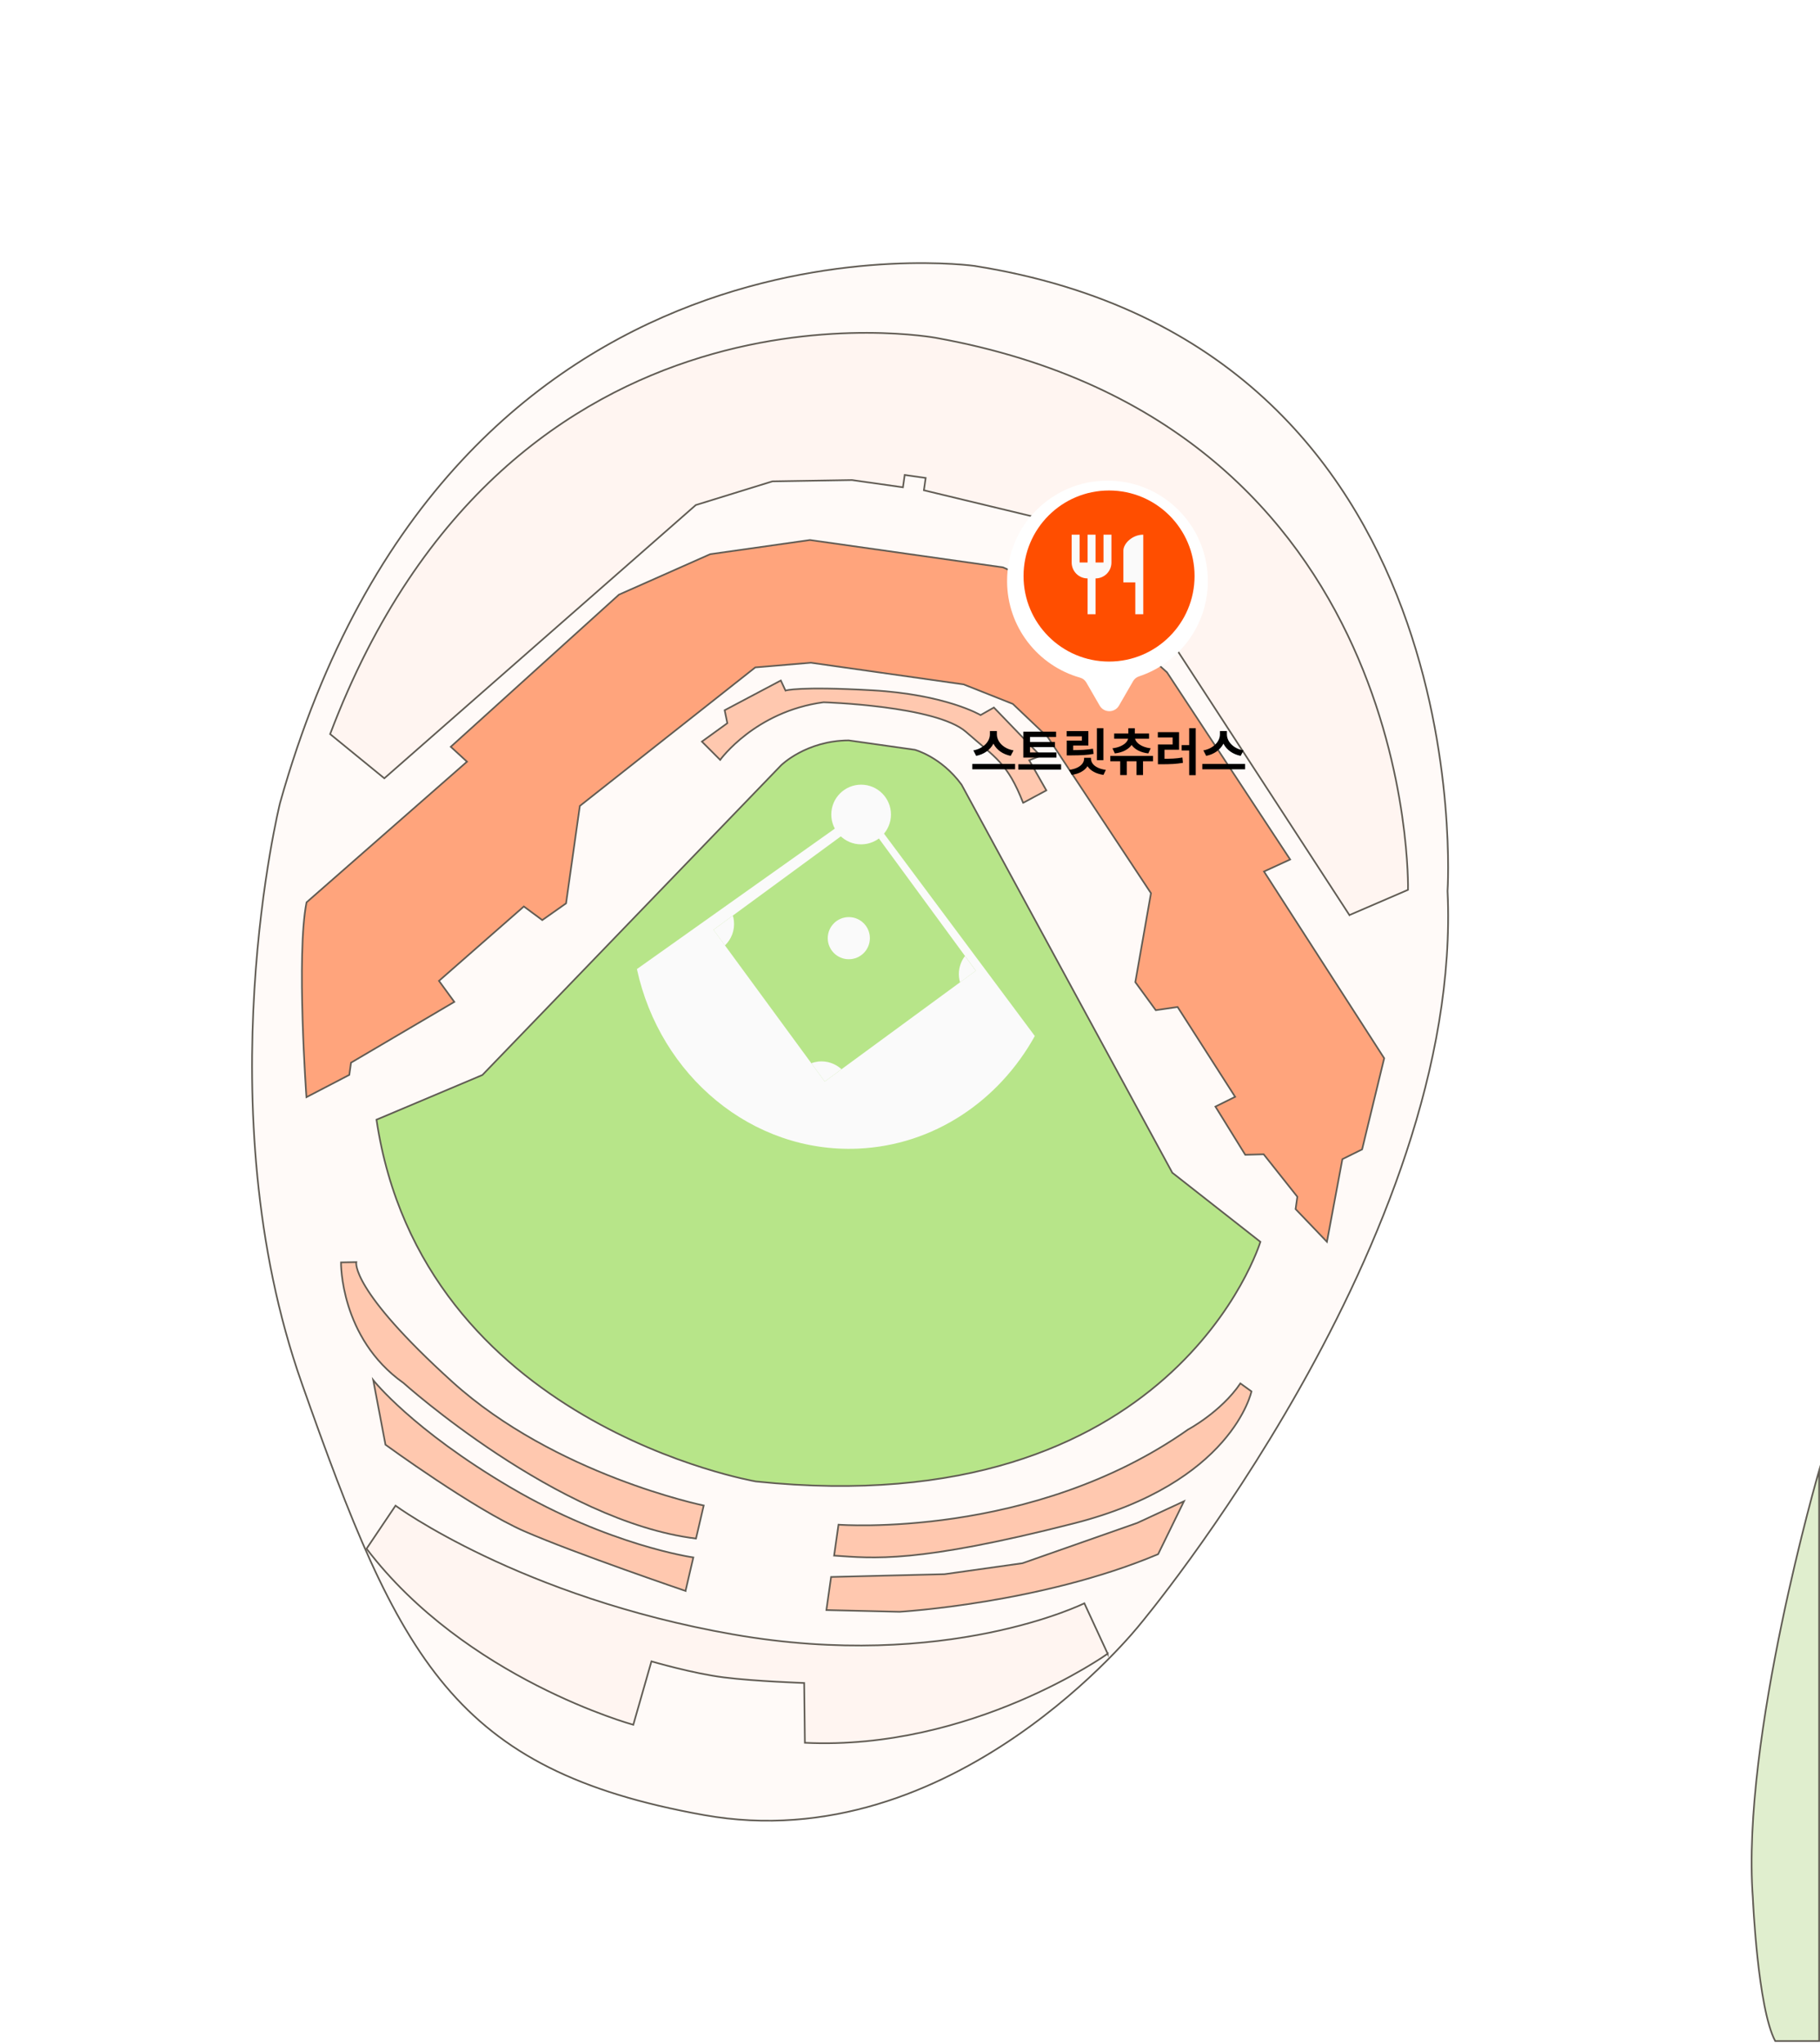 <svg width="553" height="621" viewBox="0 0 553 621" fill="none" xmlns="http://www.w3.org/2000/svg">
<g clip-path="url(#clip0_1117_2006)">
<path d="M296.231 80.79C296.231 80.79 137.402 58.212 85.099 243.875C85.099 243.875 62.104 336.269 91.712 420.238C121.319 504.206 137.818 537.695 213.83 551.347C289.832 564.999 346.358 493.466 346.358 493.466C346.358 493.466 444.778 376.253 439.83 270.656C439.83 270.656 450.879 105.331 296.231 80.801V80.79Z" fill="#FFFAF8" stroke="#605B53" stroke-width="0.5" stroke-miterlimit="10"/>
<path d="M356.234 356.266L382.961 377.235C382.961 377.235 356.853 463.272 229.7 450.026C229.7 450.026 128.187 432.78 114.396 340.13L146.574 326.553L237.315 232.495C237.315 232.495 244.877 224.976 257.878 224.912L277.961 227.759C277.961 227.759 285.949 229.85 292.167 238.361L356.213 356.266H356.234Z" fill="#B7E589" stroke="#605B53" stroke-width="0.5" stroke-miterlimit="10"/>
<path d="M310.896 243.874L317.924 240.099L312.719 230.948L316.154 229.615L301.99 214.929L297.948 217.222C297.948 217.222 287.421 210.961 264.992 209.692C242.573 208.423 238.67 209.777 238.67 209.777L237.251 206.716L220.186 215.75L220.997 219.685L213.265 225.274L218.821 230.831C218.821 230.831 229.412 216.102 250.231 213.329C250.231 213.329 284.424 214.353 293.511 222.32C302.587 230.287 306.096 231.737 310.874 243.874H310.896Z" fill="#FFC8AF" stroke="#605B53" stroke-width="0.5" stroke-miterlimit="10"/>
<path d="M175.648 248.578L171.99 274.42L164.769 279.497L159.17 275.359L133.381 297.959L138.042 304.347L106.654 322.809L106.131 326.521L93.109 333.293C93.109 333.293 89.973 289.896 93.141 274.111L141.892 231.375L136.965 226.853L188.063 180.64L215.793 168.343L246.104 164.044L304.763 172.353L333.176 184.97L354.581 204.232L392.006 261.089L384.06 264.736L420.579 321.465L413.87 349.153L407.876 352.118L403.183 377.224L393.659 367.284L394.193 363.54L383.954 350.635L378.365 350.795L369.3 336.152L375.293 333.187L357.813 305.894L351.179 306.865L344.961 298.343L349.718 271.327L318.372 223.931L307.739 213.83L292.797 207.9L246.392 201.32L229.487 202.738L176.181 244.824L175.648 248.568V248.578Z" fill="#FFA47C" stroke="#605B53" stroke-width="0.5" stroke-miterlimit="10"/>
<path d="M410.03 277.972L427.82 270.303C427.82 270.303 431.052 129.104 284.467 102.644C284.467 102.644 155.074 78.359 100.308 222.992L116.775 236.43L211.409 153.422L234.702 146.222L258.891 145.828L274.356 148.025L274.889 144.281L281.256 145.188L280.723 148.931L319.321 158.221L345.046 178.091L410.02 277.983L410.03 277.972Z" fill="#FFF5F1" stroke="#605B53" stroke-width="0.5" stroke-miterlimit="10"/>
<path d="M336.568 502.35C336.568 502.35 295.261 531.818 244.558 529.408L244.344 511.245C244.344 511.245 229.562 510.744 219.984 509.549C210.407 508.344 197.939 504.675 197.939 504.675L192.425 523.937C192.425 523.937 141.519 510.04 111.379 470.45L120.178 457.374C120.178 457.374 158.008 485.147 222.768 496.484C287.528 507.821 329.475 487.034 329.475 487.034L336.568 502.361V502.35Z" fill="#FFF5F1" stroke="#605B53" stroke-width="0.5" stroke-miterlimit="10"/>
<path d="M351.893 472.114L359.743 456.041L345.547 462.622L310.661 474.865L286.984 478.193L252.524 479.036L251.095 489.093L273.3 489.616C273.3 489.616 316.356 487.12 351.893 472.114Z" fill="#FFC8AF" stroke="#605B53" stroke-width="0.5" stroke-miterlimit="10"/>
<path d="M253.441 472.551L254.775 463.155C254.775 463.155 313.541 467.634 360.97 434.262C360.97 434.262 371.006 428.908 376.883 420.237L380.253 422.669C380.253 422.669 374.451 450.484 326.307 462.76C278.153 475.025 265.397 473.351 253.452 472.551H253.441Z" fill="#FFC8AF" stroke="#605B53" stroke-width="0.5" stroke-miterlimit="10"/>
<path d="M208.295 483.27L210.663 473.106C210.663 473.106 185.183 469.501 155.192 451.882C125.201 434.262 113.405 419.235 113.405 419.235L117.127 438.859C117.127 438.859 144.047 458.483 159.352 465.16C174.646 471.837 208.295 483.28 208.295 483.28V483.27Z" fill="#FFC8AF" stroke="#605B53" stroke-width="0.5" stroke-miterlimit="10"/>
<path d="M211.473 467.367L213.819 457.331C213.819 457.331 168.715 448.074 137.455 419.779C106.195 391.483 108.264 383.399 108.264 383.399L103.614 383.484C103.614 383.484 103.241 406.425 122.598 420.109C122.598 420.109 169.494 462.248 211.462 467.367H211.473Z" fill="#FFC8AF" stroke="#605B53" stroke-width="0.5" stroke-miterlimit="10"/>
<path d="M552.733 446.677C552.733 446.677 528.982 528.288 532.597 576.506C532.597 576.506 534.048 609.964 539.391 620.011H552.733V446.677Z" fill="#E0EECE" stroke="#605B53" stroke-width="0.5" stroke-miterlimit="10"/>
<path d="M193.523 294.375C200.541 326.766 228.453 350.336 260.726 348.918C283.795 347.905 303.526 334.36 314.426 314.714L262.688 245.304L193.523 294.375Z" fill="#FAFAFA"/>
<path d="M262.697 248.777L216.793 282.435L250.596 328.537L296.5 294.879L262.697 248.777Z" fill="#B7E589"/>
<path d="M261.65 256.492C266.656 256.492 270.715 252.433 270.715 247.426C270.715 242.42 266.656 238.361 261.65 238.361C256.643 238.361 252.584 242.42 252.584 247.426C252.584 252.433 256.643 256.492 261.65 256.492Z" fill="#FAFAFA"/>
<path d="M222.991 279.689C222.927 279.145 222.821 278.633 222.671 278.132L216.784 282.451L220.272 287.197C222.224 285.32 223.311 282.59 222.991 279.689Z" fill="#FAFAFA"/>
<path d="M248.599 322.479C247.863 322.564 247.17 322.735 246.509 322.969L250.594 328.536L255.692 324.793C253.836 323.097 251.298 322.18 248.599 322.468V322.479Z" fill="#FAFAFA"/>
<path d="M291.708 298.407L296.497 294.898L293.201 290.408C291.847 292.189 291.132 294.482 291.399 296.882C291.452 297.404 291.57 297.916 291.708 298.407Z" fill="#FAFAFA"/>
<path d="M257.91 291.389C261.444 291.389 264.309 288.524 264.309 284.99C264.309 281.455 261.444 278.59 257.91 278.59C254.376 278.59 251.511 281.455 251.511 284.99C251.511 288.524 254.376 291.389 257.91 291.389Z" fill="#FAFAFA"/>
</g>
<g filter="url(#filter0_d_1117_2006)">
<path fill-rule="evenodd" clip-rule="evenodd" d="M345.312 205.873C345.701 205.2 346.338 204.71 347.077 204.466C359.23 200.45 368 188.999 368 175.5C368 158.655 354.345 145 337.5 145C320.655 145 307 158.655 307 175.5C307 189.454 316.37 201.219 329.162 204.846C329.956 205.071 330.646 205.577 331.059 206.292L335.13 213.343C336.434 215.602 339.695 215.602 341 213.343L345.312 205.873Z" fill="white"/>
</g>
<circle cx="336.981" cy="174.981" r="25.982" fill="#FF4E00"/>
<path d="M341.333 167.25V176.917H344.958V186.583H347.375V162.417C344.04 162.417 341.333 165.123 341.333 167.25ZM335.292 170.875H332.875V162.417H330.458V170.875H328.042V162.417H325.625V170.875C325.625 173.545 327.788 175.708 330.458 175.708V186.583H332.875V175.708C335.545 175.708 337.708 173.545 337.708 170.875V162.417H335.292V170.875Z" fill="#FAFAFA"/>
<path d="M302.531 223.086C302.531 224.117 302.289 225.083 301.805 225.984C301.32 226.885 300.63 227.656 299.734 228.297C298.844 228.932 297.799 229.37 296.602 229.609L295.75 227.953C296.771 227.76 297.661 227.414 298.422 226.914C299.188 226.414 299.771 225.828 300.172 225.156C300.578 224.484 300.781 223.794 300.781 223.086V222.07H302.531V223.086ZM302.898 223.086C302.898 223.799 303.099 224.495 303.5 225.172C303.906 225.849 304.492 226.438 305.258 226.938C306.029 227.432 306.93 227.771 307.961 227.953L307.086 229.609C305.898 229.37 304.857 228.935 303.961 228.305C303.07 227.674 302.385 226.909 301.906 226.008C301.427 225.107 301.188 224.133 301.188 223.086V222.07H302.898V223.086ZM308.43 233.695H295.43V232.062H308.43V233.695ZM320.994 230.141H310.931V228.57H320.994V230.141ZM322.408 233.781H309.408V232.164H322.408V233.781ZM320.884 223.883H312.962V228.992H310.931V222.258H320.884V223.883ZM320.548 226.938H312.369V225.383H320.548V226.938ZM335.261 230.922H333.284V221.203H335.261V230.922ZM325.378 227.875C326.935 227.865 328.204 227.831 329.183 227.773C330.162 227.716 331.131 227.604 332.089 227.438L332.292 229.008C331.323 229.185 330.339 229.305 329.339 229.367C328.339 229.43 327.019 229.464 325.378 229.469H324.128V227.875H325.378ZM330.698 226.461H326.089V228.594H324.128V224.969H328.73V223.688H324.112V222.086H330.698V226.461ZM331.097 230.453C331.097 231.286 330.881 232.047 330.448 232.734C330.021 233.422 329.396 233.995 328.573 234.453C327.751 234.917 326.766 235.229 325.62 235.391L324.862 233.867C325.842 233.737 326.672 233.503 327.355 233.164C328.042 232.826 328.555 232.419 328.894 231.945C329.232 231.471 329.402 230.974 329.402 230.453V230.195H331.097V230.453ZM331.487 230.453C331.487 230.974 331.652 231.471 331.98 231.945C332.313 232.414 332.823 232.82 333.511 233.164C334.198 233.503 335.029 233.737 336.003 233.867L335.284 235.391C334.133 235.219 333.144 234.904 332.316 234.445C331.493 233.992 330.865 233.424 330.433 232.742C330.001 232.055 329.784 231.292 329.784 230.453V230.195H331.487V230.453ZM350.333 231.258H337.364V229.641H350.333V231.258ZM342.364 235.438H340.364V230.242H342.364V235.438ZM347.302 235.438H345.325V230.242H347.302V235.438ZM344.583 223.992C344.583 224.784 344.351 225.526 343.888 226.219C343.429 226.906 342.757 227.484 341.872 227.953C340.992 228.422 339.947 228.727 338.739 228.867L338.013 227.312C339.033 227.188 339.906 226.951 340.63 226.602C341.359 226.253 341.908 225.846 342.278 225.383C342.648 224.919 342.833 224.456 342.833 223.992V223.648H344.583V223.992ZM344.833 223.992C344.833 224.456 345.015 224.917 345.38 225.375C345.749 225.833 346.296 226.24 347.02 226.594C347.744 226.948 348.614 227.188 349.63 227.312L348.911 228.867C347.708 228.727 346.664 228.422 345.778 227.953C344.898 227.479 344.226 226.896 343.763 226.203C343.304 225.51 343.075 224.773 343.075 223.992V223.648H344.833V223.992ZM349.138 224.398H338.536V222.82H349.138V224.398ZM344.809 223.391H342.833V221.234H344.809V223.391ZM363.311 235.477H361.334V221.203H363.311V235.477ZM361.741 227.969H359.045V226.344H361.741V227.969ZM353.006 230.508C354.376 230.508 355.524 230.484 356.452 230.438C357.384 230.385 358.324 230.276 359.272 230.109L359.428 231.734C358.449 231.896 357.465 232.008 356.475 232.07C355.491 232.128 354.334 232.159 353.006 232.164H351.834V230.508H353.006ZM358.248 227.742H353.827V231.031H351.834V226.156H356.295V224.016H351.803V222.406H358.248V227.742ZM372.422 223.086C372.422 224.117 372.18 225.083 371.695 225.984C371.211 226.885 370.521 227.656 369.625 228.297C368.734 228.932 367.69 229.37 366.492 229.609L365.641 227.953C366.661 227.76 367.552 227.414 368.312 226.914C369.078 226.414 369.661 225.828 370.062 225.156C370.469 224.484 370.672 223.794 370.672 223.086V222.07H372.422V223.086ZM372.789 223.086C372.789 223.799 372.99 224.495 373.391 225.172C373.797 225.849 374.383 226.438 375.148 226.938C375.919 227.432 376.82 227.771 377.852 227.953L376.977 229.609C375.789 229.37 374.747 228.935 373.852 228.305C372.961 227.674 372.276 226.909 371.797 226.008C371.318 225.107 371.078 224.133 371.078 223.086V222.07H372.789V223.086ZM378.32 233.695H365.32V232.062H378.32V233.695Z" fill="black"/>
<defs>
<filter id="filter0_d_1117_2006" x="302" y="142" width="69" height="78.037" filterUnits="userSpaceOnUse" color-interpolation-filters="sRGB">
<feFlood flood-opacity="0" result="BackgroundImageFix"/>
<feColorMatrix in="SourceAlpha" type="matrix" values="0 0 0 0 0 0 0 0 0 0 0 0 0 0 0 0 0 0 127 0" result="hardAlpha"/>
<feOffset dx="-1" dy="1"/>
<feGaussianBlur stdDeviation="2"/>
<feComposite in2="hardAlpha" operator="out"/>
<feColorMatrix type="matrix" values="0 0 0 0 0 0 0 0 0 0 0 0 0 0 0 0 0 0 0.25 0"/>
<feBlend mode="normal" in2="BackgroundImageFix" result="effect1_dropShadow_1117_2006"/>
<feBlend mode="normal" in="SourceGraphic" in2="effect1_dropShadow_1117_2006" result="shape"/>
</filter>
<clipPath id="clip0_1117_2006">
<rect width="553" height="620.565" fill="white"/>
</clipPath>
</defs>
</svg>
